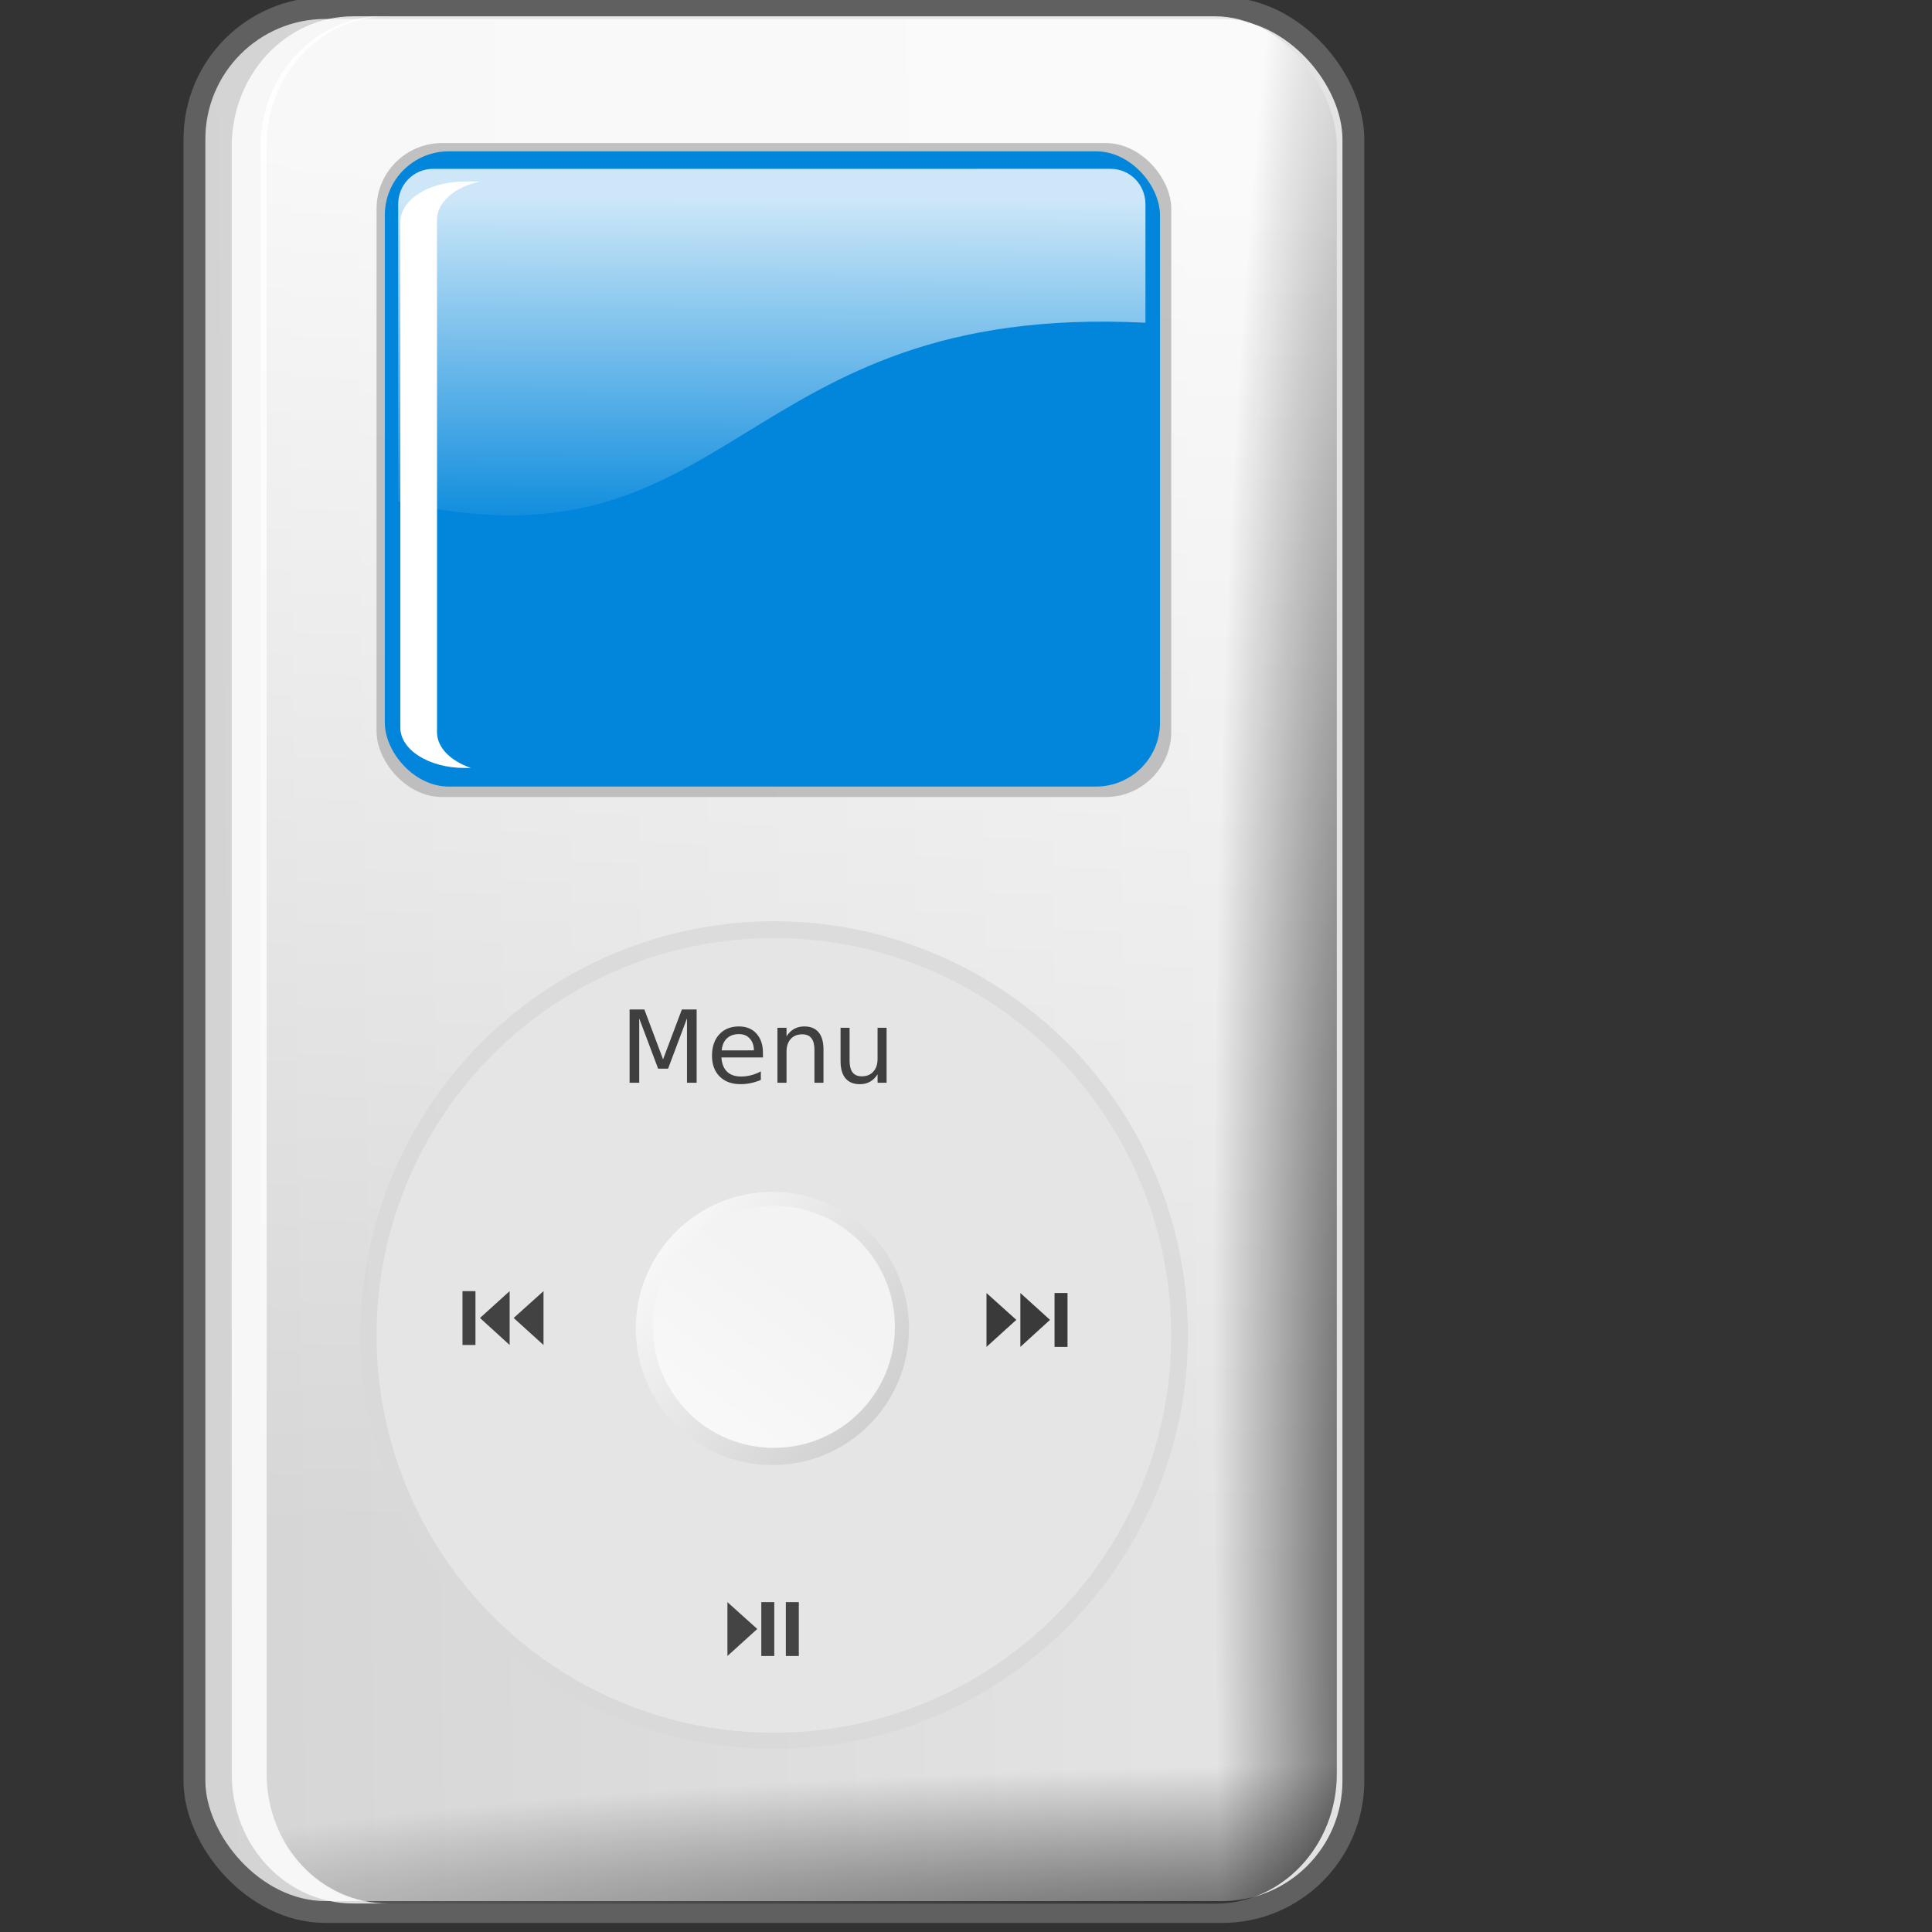 <?xml version="1.0" encoding="UTF-8" standalone="no"?>
<!-- Created with Inkscape (http://www.inkscape.org/) -->

<svg
   width="256"
   height="256"
   id="svg3919"
   sodipodi:version="0.32"
   inkscape:version="1.3.2 (091e20ef0f, 2023-11-25)"
   sodipodi:docname="multimedia-player-ipod-mini-blue.svg"
   version="1.1"
   xmlns:inkscape="http://www.inkscape.org/namespaces/inkscape"
   xmlns:sodipodi="http://sodipodi.sourceforge.net/DTD/sodipodi-0.dtd"
   xmlns:xlink="http://www.w3.org/1999/xlink"
   xmlns="http://www.w3.org/2000/svg"
   xmlns:svg="http://www.w3.org/2000/svg"
   xmlns:rdf="http://www.w3.org/1999/02/22-rdf-syntax-ns#"
   xmlns:cc="http://creativecommons.org/ns#"
   xmlns:dc="http://purl.org/dc/elements/1.1/">
  <rect width="100%" height="100%" fill="#333333" stroke="none"/>
  <defs
     id="defs3">
    <linearGradient
       id="linearGradient6"
       inkscape:collect="always">
      <stop
         style="stop-color:#000000;stop-opacity:1;"
         offset="0"
         id="stop6" />
      <stop
         style="stop-color:#000000;stop-opacity:0;"
         offset="1"
         id="stop7" />
    </linearGradient>
    <linearGradient
       inkscape:collect="always"
       id="linearGradient5">
      <stop
         style="stop-color:#ffffff;stop-opacity:1;"
         offset="0"
         id="stop4" />
      <stop
         style="stop-color:#ffffff;stop-opacity:0.061;"
         offset="1"
         id="stop5" />
    </linearGradient>
    <linearGradient
       id="linearGradient2406">
      <stop
         id="stop2408"
         offset="0"
         style="stop-color:#ffffff;stop-opacity:1;" />
      <stop
         id="stop2410"
         offset="1"
         style="stop-color:#ffffff;stop-opacity:0;" />
    </linearGradient>
    <linearGradient
       id="linearGradient2158">
      <stop
         style="stop-color:#f3f3f3;stop-opacity:1;"
         offset="0"
         id="stop2160" />
      <stop
         style="stop-color:#fbfbfb;stop-opacity:1;"
         offset="1"
         id="stop2162" />
    </linearGradient>
    <linearGradient
       id="linearGradient2230">
      <stop
         style="stop-color:#c6c6c6;stop-opacity:1;"
         offset="0"
         id="stop2232" />
      <stop
         style="stop-color:#ffffff;stop-opacity:1;"
         offset="1"
         id="stop2234" />
    </linearGradient>
    <linearGradient
       inkscape:collect="always"
       id="linearGradient2138">
      <stop
         style="stop-color:#ffffff;stop-opacity:1;"
         offset="0"
         id="stop2140" />
      <stop
         style="stop-color:#ffffff;stop-opacity:0;"
         offset="1"
         id="stop2142" />
    </linearGradient>
    <linearGradient
       id="linearGradient2130">
      <stop
         style="stop-color:#d3d3d3;stop-opacity:1;"
         offset="0"
         id="stop2132" />
      <stop
         style="stop-color:#ffffff;stop-opacity:1;"
         offset="1"
         id="stop2134" />
    </linearGradient>
    <linearGradient
       y2="75.421"
       x2="-71.322"
       y1="87.14"
       x1="-55.696"
       gradientUnits="userSpaceOnUse"
       id="linearGradient1482"
       xlink:href="#linearGradient2230"
       inkscape:collect="always" />
    <linearGradient
       y2="89.484"
       x2="-75.229"
       y1="75.942"
       x1="-65.332"
       gradientUnits="userSpaceOnUse"
       id="linearGradient1484"
       xlink:href="#linearGradient2158"
       inkscape:collect="always" />
    <linearGradient
       y2="235.504"
       x2="340.597"
       y1="119.272"
       x1="341.477"
       gradientTransform="matrix(0.426,0,0,0.198,-83.054,-10.163)"
       gradientUnits="userSpaceOnUse"
       id="linearGradient1520"
       xlink:href="#linearGradient2406"
       inkscape:collect="always" />
    <linearGradient
       y2="41.34"
       x2="-155.959"
       y1="41.34"
       x1="126.058"
       gradientTransform="matrix(-0.821,0,0,1.439,137.297,-4.31)"
       gradientUnits="userSpaceOnUse"
       id="linearGradient1529"
       xlink:href="#linearGradient2138"
       inkscape:collect="always" />
    <linearGradient
       y2="74.743"
       x2="126.622"
       y1="11.121"
       x1="127.581"
       gradientTransform="matrix(0.821,0,0,1.439,-7.918,-4.31)"
       gradientUnits="userSpaceOnUse"
       id="linearGradient1532"
       xlink:href="#linearGradient5"
       inkscape:collect="always" />
    <linearGradient
       y2="51.155"
       x2="276.529"
       y1="55.404"
       x1="39.49"
       gradientTransform="matrix(0.848,0,0,1.393,-7.918,-4.31)"
       gradientUnits="userSpaceOnUse"
       id="linearGradient1535"
       xlink:href="#linearGradient2130"
       inkscape:collect="always" />
    <radialGradient
       inkscape:collect="always"
       xlink:href="#linearGradient6"
       id="radialGradient7"
       cx="112.773"
       cy="77.743"
       fx="112.773"
       fy="77.743"
       r="35.685"
       gradientTransform="matrix(0.383,-0.008,0.088,4.078,57.12,-195.076)"
       gradientUnits="userSpaceOnUse" />
    <radialGradient
       inkscape:collect="always"
       xlink:href="#linearGradient6"
       id="radialGradient8"
       gradientUnits="userSpaceOnUse"
       gradientTransform="matrix(0.006,-0.383,3.426,0.053,-177.199,157.522)"
       cx="81.577"
       cy="89.871"
       fx="81.577"
       fy="89.871"
       r="35.685" />
  </defs>
  <sodipodi:namedview
     id="base"
     pagecolor="#ffffff"
     bordercolor="#666666"
     borderopacity="1.0"
     inkscape:pageopacity="0.0"
     inkscape:pageshadow="2"
     inkscape:zoom="4.0000000"
     inkscape:cx="91.043915"
     inkscape:cy="72.558426"
     inkscape:current-layer="g1"
     showgrid="false"
     inkscape:document-units="px"
     inkscape:grid-bbox="true"
     inkscape:window-width="1272"
     inkscape:window-height="950"
     inkscape:window-x="0"
     inkscape:window-y="0"
     inkscape:showpageshadow="2"
     inkscape:pagecheckerboard="0"
     inkscape:deskcolor="#d1d1d1"
     showguides="true" />
  <g
     id="g1"
     transform="matrix(1.998,0,0,1.998,-25.325,-0.667)">
    <rect
       style="display:inline;fill:url(#linearGradient1535);fill-opacity:1;stroke:#606060;stroke-width:1.449;stroke-linecap:square;stroke-linejoin:miter;stroke-miterlimit:4;stroke-dasharray:none;stroke-opacity:1"
       id="rect1940"
       width="76.859"
       height="126.269"
       x="25.57"
       y="0.866"
       rx="8.696"
       ry="8.696" />
    <rect
       style="opacity:0.836;fill:url(#linearGradient1532);fill-opacity:1;stroke:none;stroke-width:1;stroke-linecap:square;stroke-linejoin:miter;stroke-miterlimit:4;stroke-opacity:1"
       id="rect1942"
       width="71.369"
       height="125.171"
       x="29.962"
       y="1.415"
       rx="8.075"
       ry="8.62" />
    <rect
       style="display:inline;opacity:0.836;fill:url(#radialGradient7);fill-opacity:1;stroke:none;stroke-width:1;stroke-linecap:square;stroke-linejoin:miter;stroke-miterlimit:4;stroke-dasharray:none;stroke-opacity:1"
       id="rect4"
       width="71.369"
       height="125.171"
       x="29.962"
       y="1.415"
       rx="8.075"
       ry="8.62"
       inkscape:label="shadow1" />
    <rect
       style="display:inline;opacity:0.836;fill:url(#radialGradient8);fill-opacity:1;stroke:none;stroke-width:1;stroke-linecap:square;stroke-linejoin:miter;stroke-miterlimit:4;stroke-dasharray:none;stroke-opacity:1"
       id="rect7"
       width="71.369"
       height="125.171"
       x="29.962"
       y="1.415"
       rx="8.075"
       ry="8.62"
       inkscape:label="shadow2" />
    <path
       style="opacity:0.805;fill:url(#linearGradient1529);fill-opacity:1;stroke:none;stroke-width:1;stroke-linecap:square;stroke-linejoin:miter;stroke-miterlimit:4;stroke-opacity:1"
       d="m 38.429,1.414 c -4.473,0 -8.071,3.858 -8.071,8.634 V 117.969 c 4e-6,4.775 3.597,8.602 8.071,8.602 H 36.114 c -4.473,0 -8.071,-3.827 -8.071,-8.602 V 10.048 c 0,-4.775 3.597,-8.634 8.071,-8.634 z"
       id="rect4094" />
    <circle
       style="opacity:0.805;fill:#d9d9d9;fill-opacity:1;stroke:none;stroke-width:1;stroke-linecap:square;stroke-linejoin:miter;stroke-miterlimit:4;stroke-opacity:1"
       id="path1946"
       transform="matrix(1.132,0,0,1.132,135.77,-1.135)"
       cx="-63.387"
       cy="79.513"
       r="24.244" />
    <circle
       style="fill:#e5e5e5;fill-opacity:1;stroke:none;stroke-width:1;stroke-linecap:square;stroke-linejoin:miter;stroke-miterlimit:4;stroke-opacity:1"
       id="path1948"
       transform="matrix(1.087,0,0,1.087,132.899,2.466)"
       cx="-63.387"
       cy="79.513"
       r="24.244" />
    <circle
       style="opacity:0.805;fill:url(#linearGradient1482);fill-opacity:1;stroke:none;stroke-width:1;stroke-linecap:square;stroke-linejoin:miter;stroke-miterlimit:4;stroke-opacity:1"
       id="path1950"
       transform="matrix(1.087,0,0,1.087,133.076,0.085)"
       cx="-63.64"
       cy="81.28"
       r="8.334" />
    <circle
       style="fill:url(#linearGradient1484);fill-opacity:1;stroke:none;stroke-width:1;stroke-linecap:square;stroke-linejoin:miter;stroke-miterlimit:4;stroke-opacity:1"
       id="path1952"
       transform="matrix(0.963,0,0,0.963,125.284,10.056)"
       cx="-63.64"
       cy="81.28"
       r="8.334" />
    <rect
       style="opacity:0.805;fill:#b4b4b4;fill-opacity:1;stroke:none;stroke-width:1;stroke-linecap:square;stroke-linejoin:miter;stroke-miterlimit:4;stroke-opacity:1"
       id="rect1954"
       width="52.704"
       height="43.371"
       x="37.648"
       y="9.821"
       rx="4.348"
       ry="4.348" />
    <rect
       style="fill:#0186db;fill-opacity:1;stroke:none;stroke-width:1;stroke-linecap:square;stroke-linejoin:miter;stroke-miterlimit:4;stroke-opacity:1"
       id="rect1956"
       width="51.407"
       height="42.127"
       x="38.197"
       y="10.37"
       rx="4.241"
       ry="4.223" />
    <path
       inkscape:export-ydpi="90.000000"
       inkscape:export-xdpi="90.000000"
       inkscape:export-filename="/home/steve/Desktop/creative zen.png"
       id="path1958"
       d="m 41.386,11.533 c -1.277,0 -2.305,1.044 -2.305,2.341 V 33.587 C 61.534,38.774 61.337,20.363 88.64,21.737 v -7.864 c 0,-1.297 -1.028,-2.341 -2.305,-2.341 z"
       style="opacity:0.805;fill:url(#linearGradient1520);fill-opacity:1;stroke:none;stroke-width:3.006;stroke-linecap:square;stroke-linejoin:miter;stroke-miterlimit:4;stroke-opacity:1" />
    <path
       style="fill:#ffffff;fill-opacity:1;stroke:none;stroke-width:1;stroke-linecap:square;stroke-linejoin:miter;stroke-miterlimit:4;stroke-opacity:1"
       d="m 43.488,12.373 c -2.361,0 -4.262,1.194 -4.262,2.678 v 33.535 c 0,1.483 1.901,2.678 4.262,2.678 h 0.416 C 42.586,50.81 41.657,49.935 41.657,48.889 V 14.914 c 0,-1.201 1.203,-2.183 2.847,-2.542 z"
       id="path1962" />
    <g
       id="g4">
      <path
         d="m 54.429,67.281 h 0.98 l 1.24,3.307 1.247,-3.307 h 0.98 v 4.86 h -0.641 v -4.268 l -1.253,3.333 h -0.661 l -1.253,-3.333 v 4.268 h -0.638 z m 8.844,2.887 v 0.293 h -2.754 q 0.039,0.618 0.371,0.944 0.335,0.322 0.931,0.322 0.345,0 0.667,-0.085 0.326,-0.085 0.645,-0.254 v 0.566 q -0.322,0.137 -0.661,0.208 -0.339,0.072 -0.687,0.072 -0.872,0 -1.383,-0.508 -0.508,-0.508 -0.508,-1.374 0,-0.895 0.482,-1.419 0.485,-0.527 1.305,-0.527 0.736,0 1.162,0.475 0.43,0.472 0.43,1.286 z m -0.599,-0.176 q -0.006,-0.492 -0.277,-0.785 -0.267,-0.293 -0.71,-0.293 -0.501,0 -0.804,0.283 -0.299,0.283 -0.345,0.798 z m 4.613,-0.052 v 2.201 h -0.599 v -2.181 q 0,-0.518 -0.202,-0.775 -0.202,-0.257 -0.605,-0.257 -0.485,0 -0.765,0.309 -0.28,0.309 -0.28,0.843 v 2.061 h -0.602 v -3.646 h 0.602 v 0.566 q 0.215,-0.329 0.505,-0.492 0.293,-0.163 0.674,-0.163 0.628,0 0.951,0.391 0.322,0.387 0.322,1.143 z m 1.133,0.762 v -2.207 h 0.599 v 2.184 q 0,0.518 0.202,0.778 0.202,0.257 0.605,0.257 0.485,0 0.765,-0.309 0.283,-0.309 0.283,-0.843 v -2.067 h 0.599 v 3.646 H 70.875 V 71.581 q -0.218,0.332 -0.508,0.495 -0.286,0.16 -0.667,0.16 -0.628,0 -0.954,-0.391 -0.326,-0.391 -0.326,-1.143 z"
         id="text1"
         style="font-size:6.667px;line-height:1.1;font-family:'Lohit Odia';-inkscape-font-specification:'Lohit Odia';letter-spacing:0px;word-spacing:0px;fill:#3f3f3f;stroke-width:11.339;stroke-linecap:round;stroke-linejoin:round;stroke-miterlimit:5;fill-opacity:1"
         aria-label="Menu" />
      <path
         d="m 48.72,89.533 -1.98,-1.793 1.98,-1.78 z m -5.373,0 v -3.573 h 0.86 v 3.573 z m 3.127,0 -1.967,-1.793 1.967,-1.78 z"
         id="text2"
         style="font-size:6.667px;line-height:1.1;font-family:'Lohit Odia';-inkscape-font-specification:'Lohit Odia';letter-spacing:0px;word-spacing:0px;fill:#424242;stroke-width:11.339;stroke-linecap:round;stroke-linejoin:round;stroke-miterlimit:5;fill-opacity:1"
         aria-label="⏮" />
      <path
         d="m 78.097,89.658 v -3.573 l 1.98,1.78 z m 2.247,0 v -3.573 l 1.967,1.78 z m 2.267,0 v -3.573 h 0.86 v 3.573 z"
         id="text3"
         style="font-size:6.667px;line-height:1.1;font-family:'Lohit Odia';-inkscape-font-specification:'Lohit Odia';letter-spacing:0px;word-spacing:0px;fill:#3a3a3a;stroke-width:11.339;stroke-linecap:round;stroke-linejoin:round;stroke-miterlimit:5;fill-opacity:1"
         aria-label="⏭" />
      <path
         d="M 60.917,110.158 V 106.585 l 1.98,1.78 z m 2.247,0 V 106.585 h 0.86 v 3.573 z m 1.627,0 V 106.585 h 0.86 v 3.573 z"
         id="text4"
         style="font-size:6.667px;line-height:1.1;font-family:'Lohit Odia';-inkscape-font-specification:'Lohit Odia';letter-spacing:0px;word-spacing:0px;fill:#444444;stroke-width:11.339;stroke-linecap:round;stroke-linejoin:round;stroke-miterlimit:5;fill-opacity:1"
         aria-label="⏯" />
    </g>
  </g>
</svg>
